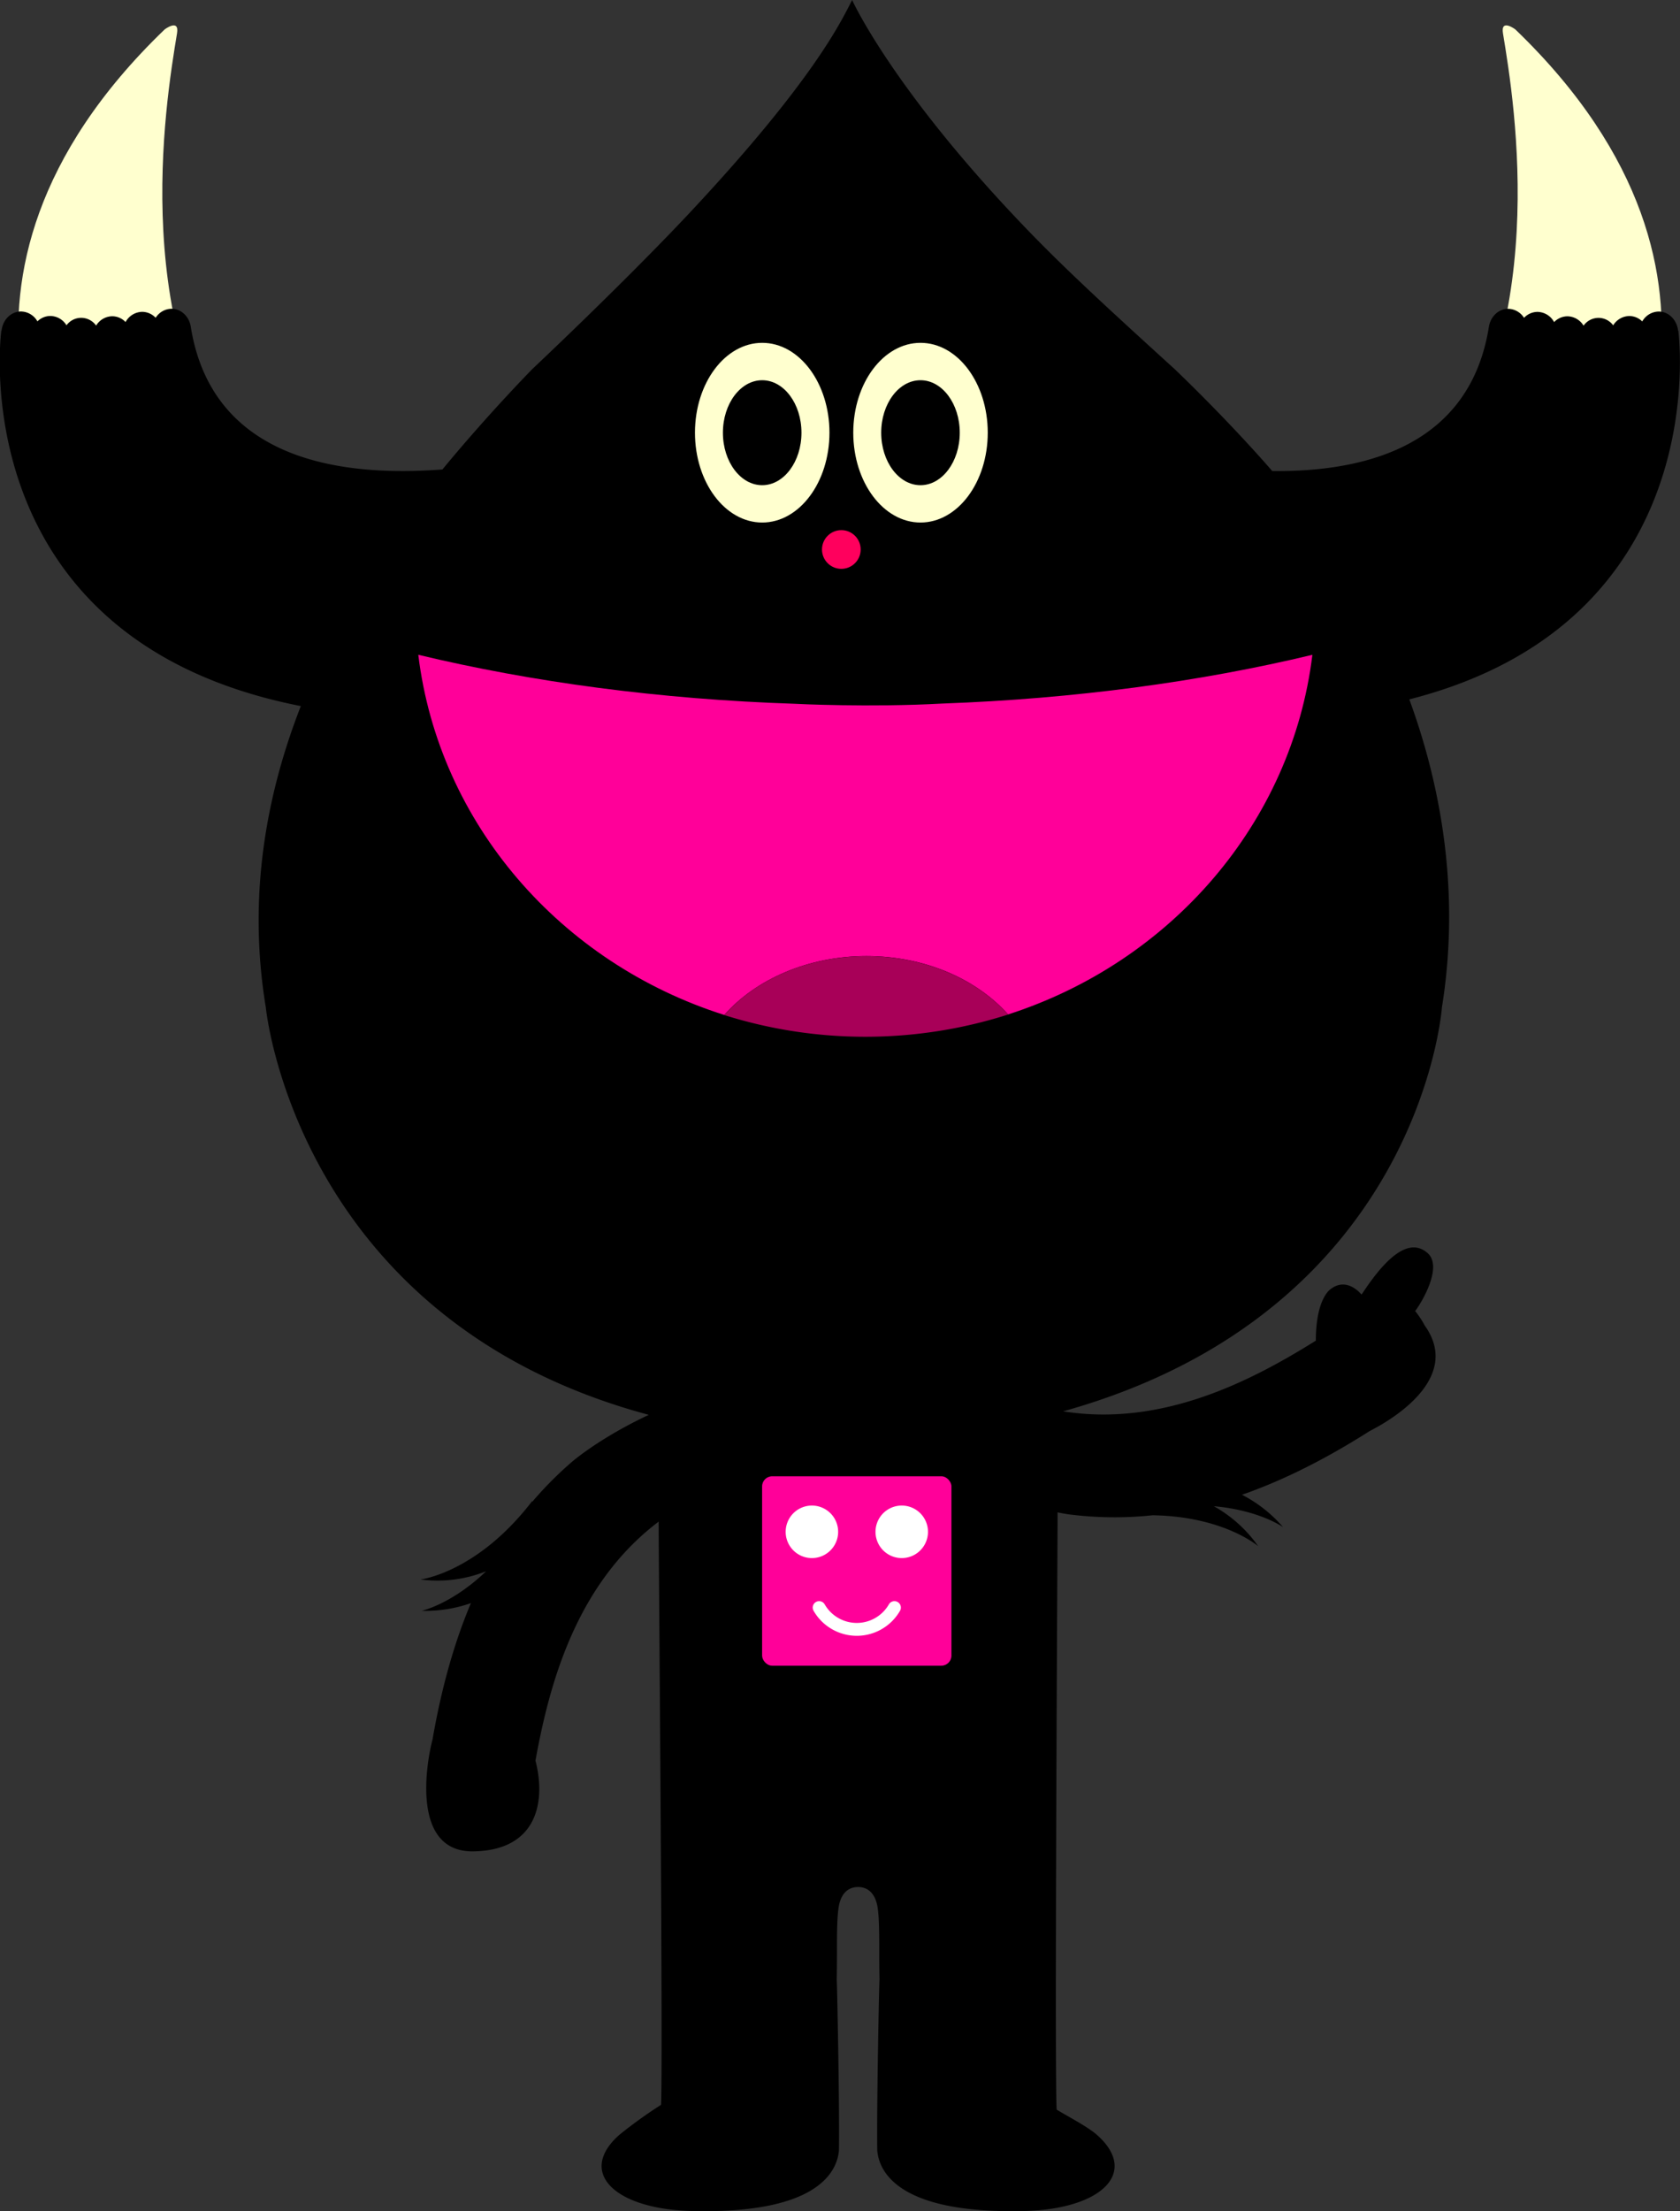 <svg xmlns="http://www.w3.org/2000/svg" viewBox="0 0 623.63 820.29"><rect x="0" y="0" width="623.63" height="820.29" fill="#333333" stroke="none"/><defs><style>.cls-1{fill:#ffffcf}.cls-3{fill:#f09}</style></defs><g id="Layer_2" data-name="Layer 2"><g id="Layer_1-2" data-name="Layer 1"><path d="M27.24 191.6s-63.8-86.76 33.89-180.69c0 0 5.52-4.18 4.58 1.47C61.39 38.61 47.06 125.1 94 182.7Zm569.15 0s63.79-86.76-33.89-180.69c0 0-5.52-4.18-4.58 1.47 4.32 26.23 18.65 112.71-28.29 170.32Z" class="cls-1"/><path d="M623 122.64s0 .07-.06.11c-.41-4-3.46-7.18-7.21-7.18a7.14 7.14 0 0 0-6.11 3.67 6.84 6.84 0 0 0-4.79-2 7.11 7.11 0 0 0-6 3.45 6.77 6.77 0 0 0-11 .12 7.12 7.12 0 0 0-6-3.47 6.89 6.89 0 0 0-4.93 2.15 7.15 7.15 0 0 0-6.17-3.79 6.9 6.9 0 0 0-5 2.21 7.09 7.09 0 0 0-5.89-3.35c-3.65 0-6.65 3-7.18 6.85-7.63 47.16-51.46 53.63-80.38 53.33-17.54-20.12-36.23-37.81-36.23-37.81-24.19-22-39.57-36.11-53.87-50.86C331.49 33.69 316.31 0 316.31 0c-3.92 7.7-14.31 29.89-60.44 79.09-14.51 15.48-37.09 37.81-58.27 57.82 0 0-16.33 16.58-33.38 37.25-26.29 1.89-84.47 2.26-93.37-52.77-.53-3.87-3.53-6.85-7.18-6.85a7.09 7.09 0 0 0-5.89 3.35 6.9 6.9 0 0 0-5-2.21 7.15 7.15 0 0 0-6.17 3.79 6.89 6.89 0 0 0-4.93-2.15 7.12 7.12 0 0 0-6 3.47 6.77 6.77 0 0 0-11-.12 7.11 7.11 0 0 0-6-3.45 6.85 6.85 0 0 0-4.79 2 7.14 7.14 0 0 0-6.11-3.67c-3.75 0-6.81 3.15-7.21 7.18 0 0 0-.07-.06-.11s-15.33 114.51 111.16 139.31c-12.91 33-19.79 70.82-13 111.74 0 0 11.1 116.08 142.18 151.19-17.94 8.37-28.2 17.14-28.2 17.14a136.11 136.11 0 0 0-15.09 15.13v-.29c-20.42 26.62-41.47 29.09-41.47 29.09a48.71 48.71 0 0 0 24.23-3l-.09.17c-12.8 12.11-23.71 14.45-23.71 14.45a51.13 51.13 0 0 0 18.29-2.85c-5.89 13.94-10.79 30.56-14.27 50.69-2 7.38-8.44 41.8 15.23 41.4s26.93-18.43 23-33.67c5.14-28.32 15-65.43 45.73-88.65 0 12.44 1.66 203.5.87 216.36A167 167 0 0 0 229.84 792c-15.35 13.65-2.27 27.1 25.79 28.17 46.76 1.41 55-13.77 55.79-22.39.27-15.49-.7-63.44-.82-63.41.24-10.47-.2-20.55.68-26.62.77-5.35 3.54-7.62 7-7.73h.52c3.42.11 6.19 2.38 7 7.73.88 6.07.43 16.15.68 26.62-.12 0-1.09 47.92-.83 63.41.75 8.62 9 23.79 55.8 22.39 28.06-1.07 41.15-14.52 25.79-28.17-3.6-3.2-11.83-7.41-15-9.42-.8-12.87.3-205.78.34-218.22v-3.33c2.79.57 4.37.77 4.37.77a133.62 133.62 0 0 0 30.9.31c26.47.41 39.2 11.47 39.2 11.47a49.64 49.64 0 0 0-16.46-14.83c16.95 1.49 25.68 7.75 25.68 7.75a50.59 50.59 0 0 0-15.24-12c14.37-5 30.08-12.61 47.45-23.66 6.84-3.46 34.69-19.15 20.39-39.12a33.76 33.76 0 0 0-3.55-5.37c2.1-2.68 10.48-16.33 4.62-21.5s-13.71-1-24.09 14.77a5.15 5.15 0 0 1-.48.59s-5.27-6.75-11.42-2c0 0-5.49 3.3-5.5 19.12-23.86 14.9-57 32.09-93.79 26.22 132.69-37 140.6-149.9 140.6-149.9 6.62-41.12.32-80.31-12.11-114.21 114.39-29.1 99.85-136.8 99.85-136.8Z"/><ellipse cx="282.94" cy="160.51" class="cls-1" rx="24.96" ry="33.33"/><ellipse cx="282.93" cy="160.52" rx="14.58" ry="19.47"/><ellipse cx="341.7" cy="160.51" class="cls-1" rx="24.96" ry="33.33"/><ellipse cx="341.69" cy="160.52" rx="14.58" ry="19.47"/><circle cx="312.31" cy="203.84" r="7.18" fill="#ff005d"/><path d="M349.66 261c49.37-1.78 95.9-8.11 137.51-18.09-7.62 62.5-52.62 114-112.94 133.41-11.71-13.11-30.9-21.66-52.6-21.66s-41.08 8.64-52.78 21.85c-60.64-19.21-105.93-70.88-113.58-133.61 42.27 10.14 89.61 16.52 139.84 18.18 0 .04 28.13 1.38 54.55-.08Z" class="cls-3"/><path fill="#a80058" d="M321.63 354.7c-21.81 0-41.08 8.64-52.78 21.85a174.37 174.37 0 0 0 105.38-.2c-11.71-13.1-30.9-21.65-52.6-21.65Z"/><rect width="70.28" height="70.28" x="282.9" y="547.64" class="cls-3" rx="3.75" ry="3.75"/><path fill="#fff" d="M333.21 594.29a2.38 2.38 0 0 0-3.25.87 13.75 13.75 0 0 1-23.83 0 2.38 2.38 0 1 0-4.12 2.39 18.51 18.51 0 0 0 32.08 0 2.38 2.38 0 0 0-.88-3.26Zm-41.56-25.73a9.74 9.74 0 0 0 19.47 0 9.74 9.74 0 1 0-19.47 0Zm33.35 0a9.74 9.74 0 0 0 19.47 0 9.74 9.74 0 1 0-19.47 0Z"/></g></g></svg>